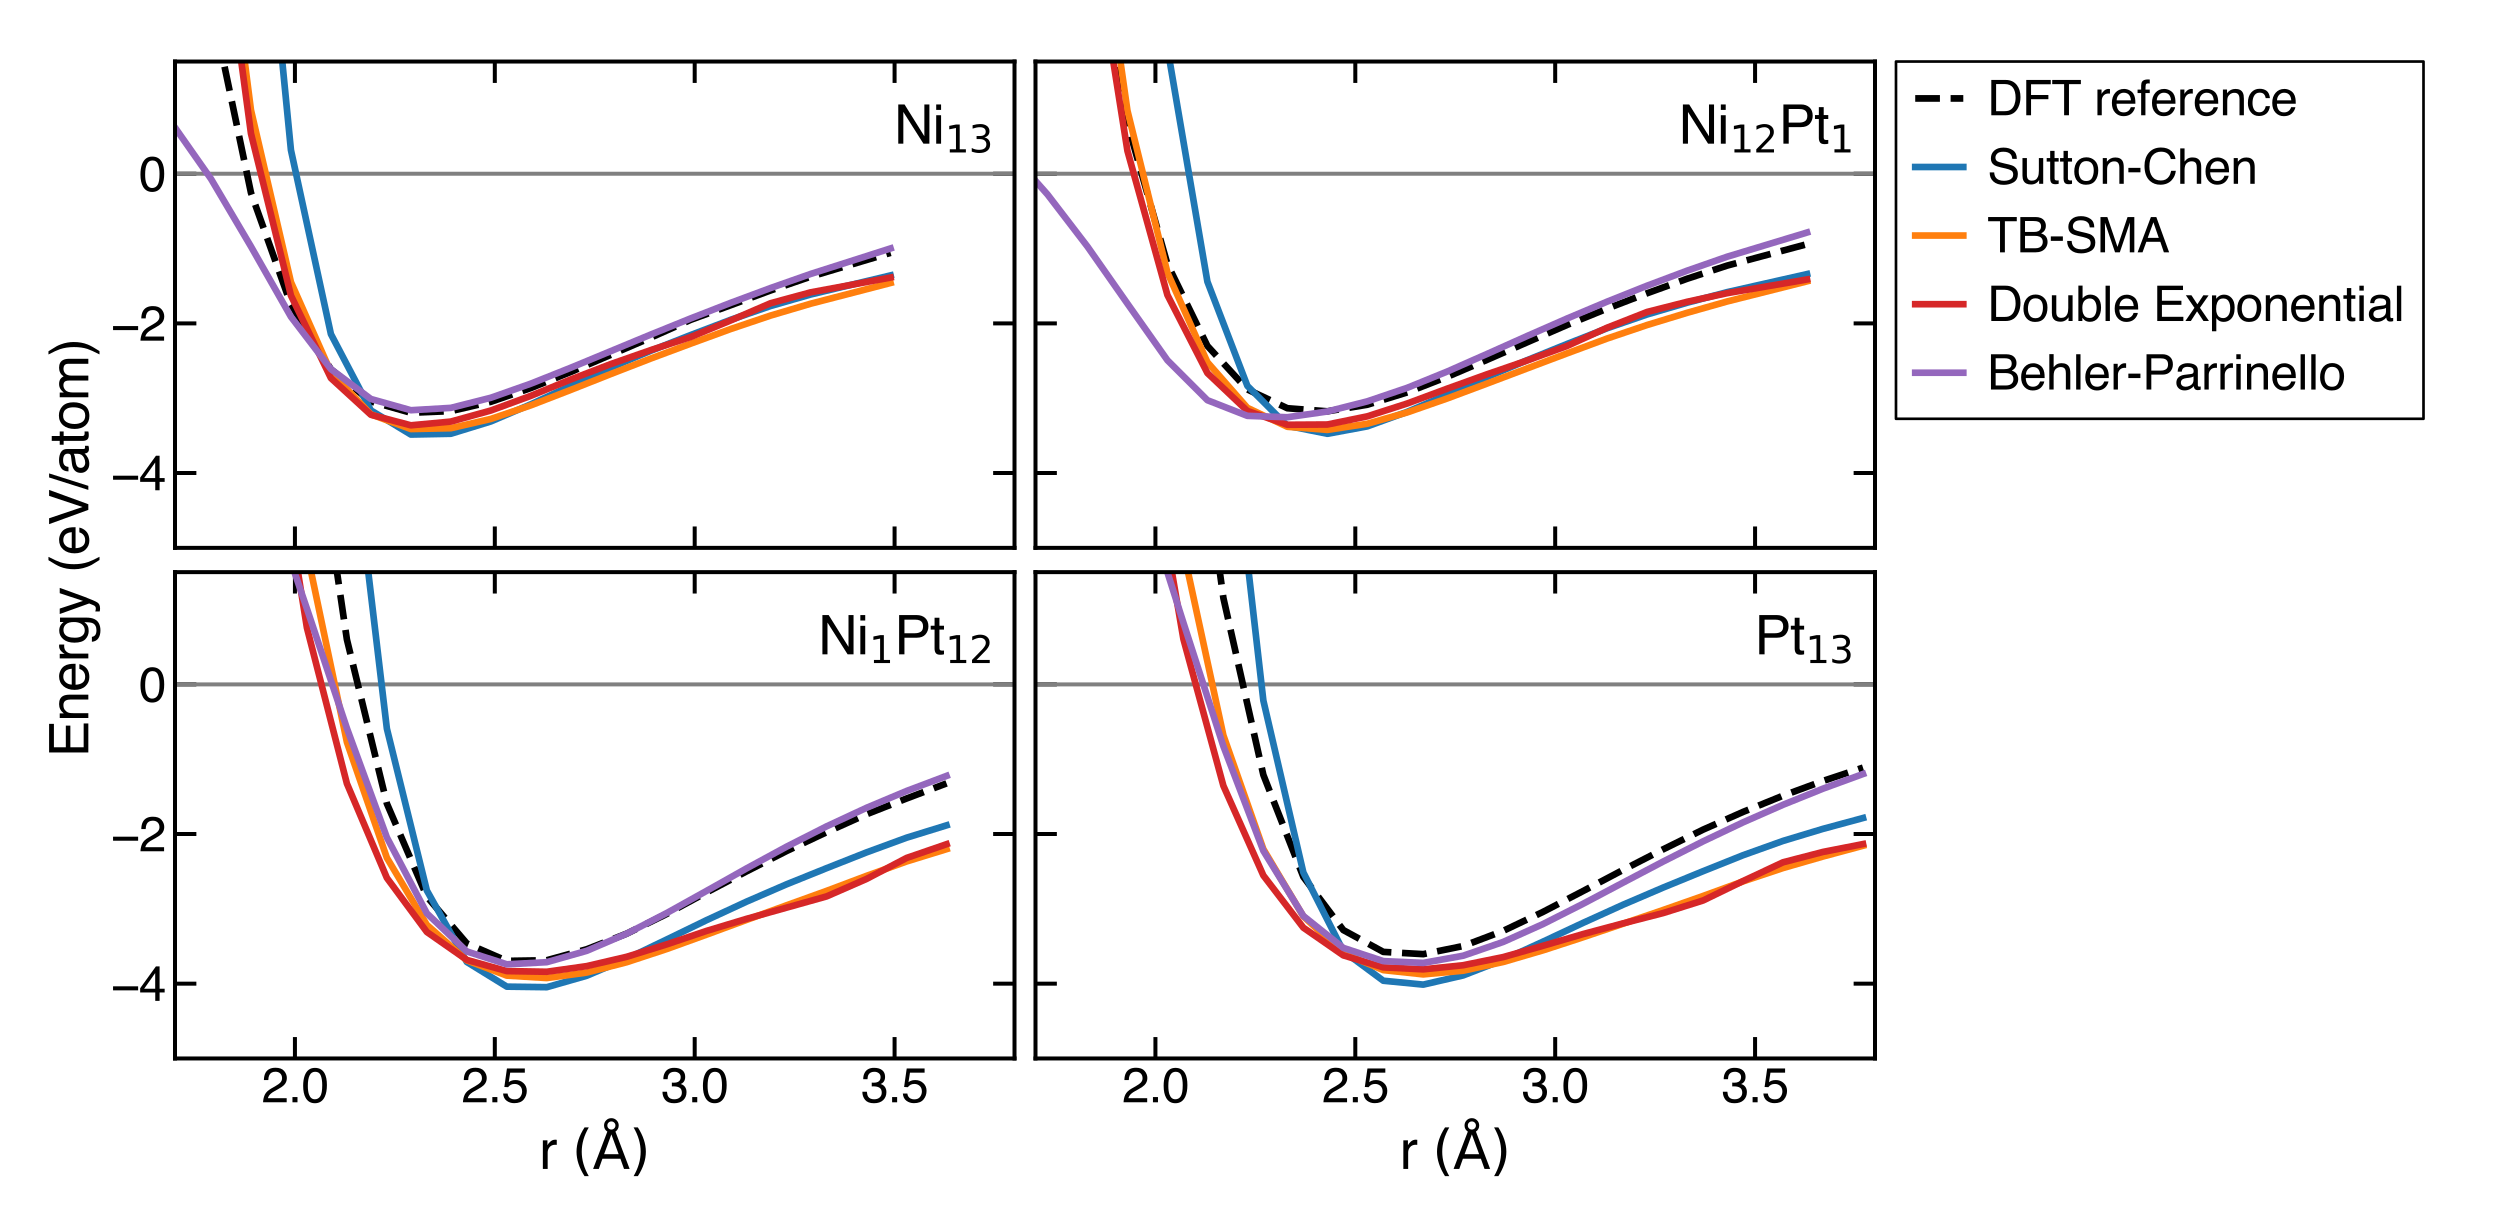 <?xml version="1.0" encoding="utf-8" standalone="no"?>
<!DOCTYPE svg PUBLIC "-//W3C//DTD SVG 1.1//EN"
  "http://www.w3.org/Graphics/SVG/1.1/DTD/svg11.dtd">
<svg xmlns:xlink="http://www.w3.org/1999/xlink" width="936pt" height="460.8pt" viewBox="0 0 936 460.8" xmlns="http://www.w3.org/2000/svg" version="1.1">
 <defs>
  <style type="text/css">*{stroke-linejoin: round; stroke-linecap: butt}</style>
 </defs>
 <g id="figure_1">
  <g id="patch_1">
   <path d="M 0 460.8 
L 936 460.8 
L 936 0 
L 0 0 
z
" style="fill: #ffffff"/>
  </g>
  <g id="axes_1">
   <g id="patch_2">
    <path d="M 65.52 205.112 
L 379.831 205.112 
L 379.831 23.04 
L 65.52 23.04 
z
" style="fill: #ffffff"/>
   </g>
   <g id="matplotlib.axis_1">
    <g id="xtick_1">
     <g id="line2d_1">
      <defs>
       <path id="m6a2eff2279" d="M 0 0 
L 0 -8 
" style="stroke: #000000; stroke-width: 1.5"/>
      </defs>
      <g>
       <use xlink:href="#m6a2eff2279" x="110.422" y="205.112" style="stroke: #000000; stroke-width: 1.5"/>
      </g>
     </g>
     <g id="line2d_2">
      <defs>
       <path id="m91eedbec9a" d="M 0 0 
L 0 8 
" style="stroke: #000000; stroke-width: 1.5"/>
      </defs>
      <g>
       <use xlink:href="#m91eedbec9a" x="110.422" y="23.04" style="stroke: #000000; stroke-width: 1.5"/>
      </g>
     </g>
    </g>
    <g id="xtick_2">
     <g id="line2d_3">
      <g>
       <use xlink:href="#m6a2eff2279" x="185.258" y="205.112" style="stroke: #000000; stroke-width: 1.5"/>
      </g>
     </g>
     <g id="line2d_4">
      <g>
       <use xlink:href="#m91eedbec9a" x="185.258" y="23.04" style="stroke: #000000; stroke-width: 1.5"/>
      </g>
     </g>
    </g>
    <g id="xtick_3">
     <g id="line2d_5">
      <g>
       <use xlink:href="#m6a2eff2279" x="260.094" y="205.112" style="stroke: #000000; stroke-width: 1.5"/>
      </g>
     </g>
     <g id="line2d_6">
      <g>
       <use xlink:href="#m91eedbec9a" x="260.094" y="23.04" style="stroke: #000000; stroke-width: 1.5"/>
      </g>
     </g>
    </g>
    <g id="xtick_4">
     <g id="line2d_7">
      <g>
       <use xlink:href="#m6a2eff2279" x="334.93" y="205.112" style="stroke: #000000; stroke-width: 1.5"/>
      </g>
     </g>
     <g id="line2d_8">
      <g>
       <use xlink:href="#m91eedbec9a" x="334.93" y="23.04" style="stroke: #000000; stroke-width: 1.5"/>
      </g>
     </g>
    </g>
   </g>
   <g id="matplotlib.axis_2">
    <g id="ytick_1">
     <g id="line2d_9">
      <defs>
       <path id="m6f62103f54" d="M 0 0 
L 8 0 
" style="stroke: #000000; stroke-width: 1.5"/>
      </defs>
      <g>
       <use xlink:href="#m6f62103f54" x="65.52" y="177.101" style="stroke: #000000; stroke-width: 1.5"/>
      </g>
     </g>
     <g id="line2d_10">
      <defs>
       <path id="m776c38b235" d="M 0 0 
L -8 0 
" style="stroke: #000000; stroke-width: 1.5"/>
      </defs>
      <g>
       <use xlink:href="#m776c38b235" x="379.831" y="177.101" style="stroke: #000000; stroke-width: 1.5"/>
      </g>
     </g>
     <g id="text_1">
      <!-- −4 -->
      <g transform="translate(41.497 183.557) scale(0.18 -0.18)">
       <defs>
        <path id="Helvetica-2212" d="M 3547 1894 
L 3547 1369 
L 288 1369 
L 288 1894 
L 3547 1894 
z
" transform="scale(0.016)"/>
        <path id="Helvetica-34" d="M 2116 1584 
L 2116 3613 
L 681 1584 
L 2116 1584 
z
M 2125 0 
L 2125 1094 
L 163 1094 
L 163 1644 
L 2213 4488 
L 2688 4488 
L 2688 1584 
L 3347 1584 
L 3347 1094 
L 2688 1094 
L 2688 0 
L 2125 0 
z
" transform="scale(0.016)"/>
       </defs>
       <use xlink:href="#Helvetica-2212"/>
       <use xlink:href="#Helvetica-34" x="58.398"/>
      </g>
     </g>
    </g>
    <g id="ytick_2">
     <g id="line2d_11">
      <g>
       <use xlink:href="#m6f62103f54" x="65.52" y="121.079" style="stroke: #000000; stroke-width: 1.5"/>
      </g>
     </g>
     <g id="line2d_12">
      <g>
       <use xlink:href="#m776c38b235" x="379.831" y="121.079" style="stroke: #000000; stroke-width: 1.5"/>
      </g>
     </g>
     <g id="text_2">
      <!-- −2 -->
      <g transform="translate(41.497 127.535) scale(0.18 -0.18)">
       <defs>
        <path id="Helvetica-32" d="M 200 0 
Q 231 578 439 1006 
Q 647 1434 1250 1784 
L 1850 2131 
Q 2253 2366 2416 2531 
Q 2672 2791 2672 3125 
Q 2672 3516 2437 3745 
Q 2203 3975 1813 3975 
Q 1234 3975 1013 3538 
Q 894 3303 881 2888 
L 309 2888 
Q 319 3472 525 3841 
Q 891 4491 1816 4491 
Q 2584 4491 2939 4075 
Q 3294 3659 3294 3150 
Q 3294 2613 2916 2231 
Q 2697 2009 2131 1694 
L 1703 1456 
Q 1397 1288 1222 1134 
Q 909 863 828 531 
L 3272 531 
L 3272 0 
L 200 0 
z
" transform="scale(0.016)"/>
       </defs>
       <use xlink:href="#Helvetica-2212"/>
       <use xlink:href="#Helvetica-32" x="58.398"/>
      </g>
     </g>
    </g>
    <g id="ytick_3">
     <g id="line2d_13">
      <g>
       <use xlink:href="#m6f62103f54" x="65.52" y="65.057" style="stroke: #000000; stroke-width: 1.5"/>
      </g>
     </g>
     <g id="line2d_14">
      <g>
       <use xlink:href="#m776c38b235" x="379.831" y="65.057" style="stroke: #000000; stroke-width: 1.5"/>
      </g>
     </g>
     <g id="text_3">
      <!-- 0 -->
      <g transform="translate(52.01 71.513) scale(0.18 -0.18)">
       <defs>
        <path id="Helvetica-30" d="M 1731 4475 
Q 2600 4475 2988 3759 
Q 3288 3206 3288 2244 
Q 3288 1331 3016 734 
Q 2622 -122 1728 -122 
Q 922 -122 528 578 
Q 200 1163 200 2147 
Q 200 2909 397 3456 
Q 766 4475 1731 4475 
z
M 1725 391 
Q 2163 391 2422 778 
Q 2681 1166 2681 2222 
Q 2681 2984 2493 3476 
Q 2306 3969 1766 3969 
Q 1269 3969 1039 3501 
Q 809 3034 809 2125 
Q 809 1441 956 1025 
Q 1181 391 1725 391 
z
" transform="scale(0.016)"/>
       </defs>
       <use xlink:href="#Helvetica-30"/>
      </g>
     </g>
    </g>
    <g id="text_4">
     <!-- Energy (eV/atom) -->
     <g transform="translate(33.072 283.472) rotate(-90) scale(0.2 -0.2)">
      <defs>
       <path id="Helvetica-45" d="M 547 4591 
L 3894 4591 
L 3894 4028 
L 1153 4028 
L 1153 2634 
L 3688 2634 
L 3688 2103 
L 1153 2103 
L 1153 547 
L 3941 547 
L 3941 0 
L 547 0 
L 547 4591 
z
M 2244 4591 
L 2244 4591 
z
" transform="scale(0.016)"/>
       <path id="Helvetica-6e" d="M 413 3347 
L 947 3347 
L 947 2872 
Q 1184 3166 1450 3294 
Q 1716 3422 2041 3422 
Q 2753 3422 3003 2925 
Q 3141 2653 3141 2147 
L 3141 0 
L 2569 0 
L 2569 2109 
Q 2569 2416 2478 2603 
Q 2328 2916 1934 2916 
Q 1734 2916 1606 2875 
Q 1375 2806 1200 2600 
Q 1059 2434 1017 2257 
Q 975 2081 975 1753 
L 975 0 
L 413 0 
L 413 3347 
z
M 1734 3428 
L 1734 3428 
z
" transform="scale(0.016)"/>
       <path id="Helvetica-65" d="M 1806 3422 
Q 2163 3422 2497 3255 
Q 2831 3088 3006 2822 
Q 3175 2569 3231 2231 
Q 3281 2000 3281 1494 
L 828 1494 
Q 844 984 1069 676 
Q 1294 369 1766 369 
Q 2206 369 2469 659 
Q 2619 828 2681 1050 
L 3234 1050 
Q 3213 866 3089 639 
Q 2966 413 2813 269 
Q 2556 19 2178 -69 
Q 1975 -119 1719 -119 
Q 1094 -119 659 336 
Q 225 791 225 1609 
Q 225 2416 662 2919 
Q 1100 3422 1806 3422 
z
M 2703 1941 
Q 2669 2306 2544 2525 
Q 2313 2931 1772 2931 
Q 1384 2931 1121 2651 
Q 859 2372 844 1941 
L 2703 1941 
z
M 1753 3428 
L 1753 3428 
z
" transform="scale(0.016)"/>
       <path id="Helvetica-72" d="M 428 3347 
L 963 3347 
L 963 2769 
Q 1028 2938 1284 3180 
Q 1541 3422 1875 3422 
Q 1891 3422 1928 3419 
Q 1966 3416 2056 3406 
L 2056 2813 
Q 2006 2822 1964 2825 
Q 1922 2828 1872 2828 
Q 1447 2828 1219 2554 
Q 991 2281 991 1925 
L 991 0 
L 428 0 
L 428 3347 
z
" transform="scale(0.016)"/>
       <path id="Helvetica-67" d="M 1594 3406 
Q 1988 3406 2281 3213 
Q 2441 3103 2606 2894 
L 2606 3316 
L 3125 3316 
L 3125 272 
Q 3125 -366 2938 -734 
Q 2588 -1416 1616 -1416 
Q 1075 -1416 706 -1173 
Q 338 -931 294 -416 
L 866 -416 
Q 906 -641 1028 -763 
Q 1219 -950 1628 -950 
Q 2275 -950 2475 -494 
Q 2594 -225 2584 466 
Q 2416 209 2178 84 
Q 1941 -41 1550 -41 
Q 1006 -41 598 345 
Q 191 731 191 1622 
Q 191 2463 602 2934 
Q 1013 3406 1594 3406 
z
M 2606 1688 
Q 2606 2309 2350 2609 
Q 2094 2909 1697 2909 
Q 1103 2909 884 2353 
Q 769 2056 769 1575 
Q 769 1009 998 714 
Q 1228 419 1616 419 
Q 2222 419 2469 966 
Q 2606 1275 2606 1688 
z
M 1659 3428 
L 1659 3428 
z
" transform="scale(0.016)"/>
       <path id="Helvetica-79" d="M 2503 3347 
L 3125 3347 
Q 3006 3025 2597 1878 
Q 2291 1016 2084 472 
Q 1597 -809 1397 -1090 
Q 1197 -1372 709 -1372 
Q 591 -1372 527 -1362 
Q 463 -1353 369 -1328 
L 369 -816 
Q 516 -856 581 -865 
Q 647 -875 697 -875 
Q 853 -875 926 -823 
Q 1000 -772 1050 -697 
Q 1066 -672 1162 -440 
Q 1259 -209 1303 -97 
L 66 3347 
L 703 3347 
L 1600 622 
L 2503 3347 
z
M 1597 3428 
L 1597 3428 
z
" transform="scale(0.016)"/>
       <path id="Helvetica-20" transform="scale(0.016)"/>
       <path id="Helvetica-28" d="M 1894 4666 
Q 1403 3713 1256 3263 
Q 1034 2578 1034 1681 
Q 1034 775 1288 25 
Q 1444 -438 1903 -1306 
L 1525 -1306 
Q 1069 -594 959 -397 
Q 850 -200 722 138 
Q 547 600 478 1125 
Q 444 1397 444 1644 
Q 444 2569 734 3291 
Q 919 3750 1503 4666 
L 1894 4666 
z
" transform="scale(0.016)"/>
       <path id="Helvetica-56" d="M 850 4591 
L 2169 681 
L 3472 4591 
L 4169 4591 
L 2494 0 
L 1834 0 
L 163 4591 
L 850 4591 
z
" transform="scale(0.016)"/>
       <path id="Helvetica-2f" d="M 1456 4591 
L 1931 4591 
L 475 0 
L 0 0 
L 1456 4591 
z
" transform="scale(0.016)"/>
       <path id="Helvetica-61" d="M 844 891 
Q 844 647 1022 506 
Q 1200 366 1444 366 
Q 1741 366 2019 503 
Q 2488 731 2488 1250 
L 2488 1703 
Q 2384 1638 2221 1594 
Q 2059 1550 1903 1531 
L 1563 1488 
Q 1256 1447 1103 1359 
Q 844 1213 844 891 
z
M 2206 2028 
Q 2400 2053 2466 2191 
Q 2503 2266 2503 2406 
Q 2503 2694 2298 2823 
Q 2094 2953 1713 2953 
Q 1272 2953 1088 2716 
Q 984 2584 953 2325 
L 428 2325 
Q 444 2944 830 3186 
Q 1216 3428 1725 3428 
Q 2316 3428 2684 3203 
Q 3050 2978 3050 2503 
L 3050 575 
Q 3050 488 3086 434 
Q 3122 381 3238 381 
Q 3275 381 3322 386 
Q 3369 391 3422 400 
L 3422 -16 
Q 3291 -53 3222 -62 
Q 3153 -72 3034 -72 
Q 2744 -72 2613 134 
Q 2544 244 2516 444 
Q 2344 219 2022 53 
Q 1700 -113 1313 -113 
Q 847 -113 551 170 
Q 256 453 256 878 
Q 256 1344 547 1600 
Q 838 1856 1309 1916 
L 2206 2028 
z
M 1741 3428 
L 1741 3428 
z
" transform="scale(0.016)"/>
       <path id="Helvetica-74" d="M 525 4281 
L 1094 4281 
L 1094 3347 
L 1628 3347 
L 1628 2888 
L 1094 2888 
L 1094 703 
Q 1094 528 1213 469 
Q 1278 434 1431 434 
Q 1472 434 1519 436 
Q 1566 438 1628 444 
L 1628 0 
Q 1531 -28 1426 -40 
Q 1322 -53 1200 -53 
Q 806 -53 665 148 
Q 525 350 525 672 
L 525 2888 
L 72 2888 
L 72 3347 
L 525 3347 
L 525 4281 
z
" transform="scale(0.016)"/>
       <path id="Helvetica-6f" d="M 1741 363 
Q 2300 363 2508 786 
Q 2716 1209 2716 1728 
Q 2716 2197 2566 2491 
Q 2328 2953 1747 2953 
Q 1231 2953 997 2559 
Q 763 2166 763 1609 
Q 763 1075 997 719 
Q 1231 363 1741 363 
z
M 1763 3444 
Q 2409 3444 2856 3012 
Q 3303 2581 3303 1744 
Q 3303 934 2909 406 
Q 2516 -122 1688 -122 
Q 997 -122 590 345 
Q 184 813 184 1600 
Q 184 2444 612 2944 
Q 1041 3444 1763 3444 
z
M 1744 3428 
L 1744 3428 
z
" transform="scale(0.016)"/>
       <path id="Helvetica-6d" d="M 413 3347 
L 969 3347 
L 969 2872 
Q 1169 3119 1331 3231 
Q 1609 3422 1963 3422 
Q 2363 3422 2606 3225 
Q 2744 3113 2856 2894 
Q 3044 3163 3297 3292 
Q 3550 3422 3866 3422 
Q 4541 3422 4784 2934 
Q 4916 2672 4916 2228 
L 4916 0 
L 4331 0 
L 4331 2325 
Q 4331 2659 4164 2784 
Q 3997 2909 3756 2909 
Q 3425 2909 3186 2687 
Q 2947 2466 2947 1947 
L 2947 0 
L 2375 0 
L 2375 2184 
Q 2375 2525 2294 2681 
Q 2166 2916 1816 2916 
Q 1497 2916 1236 2669 
Q 975 2422 975 1775 
L 975 0 
L 413 0 
L 413 3347 
z
" transform="scale(0.016)"/>
       <path id="Helvetica-29" d="M 222 -1306 
Q 719 -338 863 106 
Q 1081 778 1081 1681 
Q 1081 2584 828 3334 
Q 672 3797 213 4666 
L 591 4666 
Q 1072 3897 1173 3717 
Q 1275 3538 1394 3222 
Q 1544 2831 1608 2450 
Q 1672 2069 1672 1716 
Q 1672 791 1378 66 
Q 1194 -400 613 -1306 
L 222 -1306 
z
" transform="scale(0.016)"/>
      </defs>
      <use xlink:href="#Helvetica-45"/>
      <use xlink:href="#Helvetica-6e" x="66.699"/>
      <use xlink:href="#Helvetica-65" x="122.314"/>
      <use xlink:href="#Helvetica-72" x="177.93"/>
      <use xlink:href="#Helvetica-67" x="211.23"/>
      <use xlink:href="#Helvetica-79" x="266.846"/>
      <use xlink:href="#Helvetica-20" x="316.846"/>
      <use xlink:href="#Helvetica-28" x="344.629"/>
      <use xlink:href="#Helvetica-65" x="377.93"/>
      <use xlink:href="#Helvetica-56" x="433.545"/>
      <use xlink:href="#Helvetica-2f" x="500.244"/>
      <use xlink:href="#Helvetica-61" x="528.027"/>
      <use xlink:href="#Helvetica-74" x="583.643"/>
      <use xlink:href="#Helvetica-6f" x="611.426"/>
      <use xlink:href="#Helvetica-6d" x="667.041"/>
      <use xlink:href="#Helvetica-29" x="750.342"/>
     </g>
    </g>
   </g>
   <g id="line2d_15">
    <path d="M 65.52 65.057 
L 379.831 65.057 
" clip-path="url(#p57d59283b8)" style="fill: none; stroke: #808080; stroke-width: 1.5; stroke-linecap: square"/>
   </g>
   <g id="line2d_16">
    <path d="M 78.775 -1 
L 78.991 0.686 
L 93.958 72.154 
L 108.925 114.065 
L 123.892 138.27 
L 138.859 150.292 
L 153.826 154.542 
L 168.794 153.914 
L 183.761 150.439 
L 198.728 145.287 
L 213.695 139.255 
L 228.662 132.849 
L 243.63 126.407 
L 258.597 119.736 
L 273.564 114.276 
L 288.531 108.737 
L 303.498 103.581 
L 333.433 94.654 
" clip-path="url(#p57d59283b8)" style="fill: none; stroke-dasharray: 9.25,4; stroke-dashoffset: 0; stroke: #000000; stroke-width: 2.5"/>
   </g>
   <g id="line2d_17">
    <path d="M 103.33 -1 
L 108.925 56.178 
L 123.892 125.08 
L 138.859 153.647 
L 153.826 162.698 
L 168.794 162.396 
L 183.761 157.791 
L 198.728 151.387 
L 213.695 144.44 
L 228.662 137.668 
L 243.63 131.319 
L 258.597 125.436 
L 273.564 119.731 
L 288.531 114.555 
L 303.498 110.261 
L 333.433 103.108 
" clip-path="url(#p57d59283b8)" style="fill: none; stroke: #1f77b4; stroke-width: 2.5; stroke-linecap: square"/>
   </g>
   <g id="line2d_18">
    <path d="M 88.546 -1 
L 93.958 41.184 
L 108.925 105.61 
L 123.892 139.329 
L 138.859 155.137 
L 153.826 160.633 
L 168.794 160.319 
L 183.761 156.851 
L 198.728 151.766 
L 213.695 145.971 
L 228.662 140.042 
L 243.63 134.236 
L 258.597 128.656 
L 273.564 123.187 
L 288.531 118.139 
L 303.498 113.706 
L 333.433 105.941 
" clip-path="url(#p57d59283b8)" style="fill: none; stroke: #ff7f0e; stroke-width: 2.5; stroke-linecap: square"/>
   </g>
   <g id="line2d_19">
    <path d="M 87.105 -1 
L 93.958 49.97 
L 108.925 110.634 
L 123.892 141.573 
L 138.859 155.29 
L 153.826 159.237 
L 168.794 157.837 
L 183.761 153.699 
L 198.728 148.205 
L 213.695 142.072 
L 228.662 136.309 
L 243.63 131.081 
L 258.597 126.171 
L 273.564 119.968 
L 288.531 113.515 
L 303.498 109.452 
L 333.433 103.902 
" clip-path="url(#p57d59283b8)" style="fill: none; stroke: #d62728; stroke-width: 2.5; stroke-linecap: square"/>
   </g>
   <g id="line2d_20">
    <path d="M 34.089 24.005 
L 49.056 30.225 
L 64.023 45.628 
L 78.991 66.961 
L 93.958 92.289 
L 108.925 118.598 
L 123.892 138.2 
L 138.859 149.383 
L 153.826 153.587 
L 168.794 152.705 
L 183.761 148.918 
L 198.728 143.641 
L 213.695 137.676 
L 228.662 131.47 
L 243.63 125.266 
L 258.597 119.209 
L 273.564 113.382 
L 288.531 107.828 
L 303.498 102.567 
L 333.433 93.007 
" clip-path="url(#p57d59283b8)" style="fill: none; stroke: #9467bd; stroke-width: 2.5; stroke-linecap: square"/>
   </g>
   <g id="patch_3">
    <path d="M 65.52 205.112 
L 65.52 23.04 
" style="fill: none; stroke: #000000; stroke-width: 1.5; stroke-linejoin: miter; stroke-linecap: square"/>
   </g>
   <g id="patch_4">
    <path d="M 379.831 205.112 
L 379.831 23.04 
" style="fill: none; stroke: #000000; stroke-width: 1.5; stroke-linejoin: miter; stroke-linecap: square"/>
   </g>
   <g id="patch_5">
    <path d="M 65.52 205.112 
L 379.831 205.112 
" style="fill: none; stroke: #000000; stroke-width: 1.5; stroke-linejoin: miter; stroke-linecap: square"/>
   </g>
   <g id="patch_6">
    <path d="M 65.52 23.04 
L 379.831 23.04 
" style="fill: none; stroke: #000000; stroke-width: 1.5; stroke-linejoin: miter; stroke-linecap: square"/>
   </g>
   <g id="text_5">
    <!-- Ni$_{13}$ -->
    <g transform="translate(334.748 53.852) scale(0.2 -0.2)">
     <defs>
      <path id="Helvetica-4e" d="M 488 4591 
L 1222 4591 
L 3541 872 
L 3541 4591 
L 4131 4591 
L 4131 0 
L 3434 0 
L 1081 3716 
L 1081 0 
L 488 0 
L 488 4591 
z
M 2269 4591 
L 2269 4591 
z
" transform="scale(0.016)"/>
      <path id="Helvetica-69" d="M 413 3331 
L 984 3331 
L 984 0 
L 413 0 
L 413 3331 
z
M 413 4591 
L 984 4591 
L 984 3953 
L 413 3953 
L 413 4591 
z
" transform="scale(0.016)"/>
      <path id="DejaVuSans-31" d="M 794 531 
L 1825 531 
L 1825 4091 
L 703 3866 
L 703 4441 
L 1819 4666 
L 2450 4666 
L 2450 531 
L 3481 531 
L 3481 0 
L 794 0 
L 794 531 
z
" transform="scale(0.016)"/>
      <path id="DejaVuSans-33" d="M 2597 2516 
Q 3050 2419 3304 2112 
Q 3559 1806 3559 1356 
Q 3559 666 3084 287 
Q 2609 -91 1734 -91 
Q 1441 -91 1130 -33 
Q 819 25 488 141 
L 488 750 
Q 750 597 1062 519 
Q 1375 441 1716 441 
Q 2309 441 2620 675 
Q 2931 909 2931 1356 
Q 2931 1769 2642 2001 
Q 2353 2234 1838 2234 
L 1294 2234 
L 1294 2753 
L 1863 2753 
Q 2328 2753 2575 2939 
Q 2822 3125 2822 3475 
Q 2822 3834 2567 4026 
Q 2313 4219 1838 4219 
Q 1578 4219 1281 4162 
Q 984 4106 628 3988 
L 628 4550 
Q 988 4650 1302 4700 
Q 1616 4750 1894 4750 
Q 2613 4750 3031 4423 
Q 3450 4097 3450 3541 
Q 3450 3153 3228 2886 
Q 3006 2619 2597 2516 
z
" transform="scale(0.016)"/>
     </defs>
     <use xlink:href="#Helvetica-4e" transform="translate(0 0.266)"/>
     <use xlink:href="#Helvetica-69" transform="translate(72.217 0.266)"/>
     <use xlink:href="#DejaVuSans-31" transform="translate(95.391 -16.141) scale(0.7)"/>
     <use xlink:href="#DejaVuSans-33" transform="translate(139.927 -16.141) scale(0.7)"/>
    </g>
   </g>
  </g>
  <g id="axes_2">
   <g id="patch_7">
    <path d="M 387.689 205.112 
L 702 205.112 
L 702 23.04 
L 387.689 23.04 
z
" style="fill: #ffffff"/>
   </g>
   <g id="matplotlib.axis_3">
    <g id="xtick_5">
     <g id="line2d_21">
      <g>
       <use xlink:href="#m6a2eff2279" x="432.59" y="205.112" style="stroke: #000000; stroke-width: 1.5"/>
      </g>
     </g>
     <g id="line2d_22">
      <g>
       <use xlink:href="#m91eedbec9a" x="432.59" y="23.04" style="stroke: #000000; stroke-width: 1.5"/>
      </g>
     </g>
    </g>
    <g id="xtick_6">
     <g id="line2d_23">
      <g>
       <use xlink:href="#m6a2eff2279" x="507.426" y="205.112" style="stroke: #000000; stroke-width: 1.5"/>
      </g>
     </g>
     <g id="line2d_24">
      <g>
       <use xlink:href="#m91eedbec9a" x="507.426" y="23.04" style="stroke: #000000; stroke-width: 1.5"/>
      </g>
     </g>
    </g>
    <g id="xtick_7">
     <g id="line2d_25">
      <g>
       <use xlink:href="#m6a2eff2279" x="582.262" y="205.112" style="stroke: #000000; stroke-width: 1.5"/>
      </g>
     </g>
     <g id="line2d_26">
      <g>
       <use xlink:href="#m91eedbec9a" x="582.262" y="23.04" style="stroke: #000000; stroke-width: 1.5"/>
      </g>
     </g>
    </g>
    <g id="xtick_8">
     <g id="line2d_27">
      <g>
       <use xlink:href="#m6a2eff2279" x="657.098" y="205.112" style="stroke: #000000; stroke-width: 1.5"/>
      </g>
     </g>
     <g id="line2d_28">
      <g>
       <use xlink:href="#m91eedbec9a" x="657.098" y="23.04" style="stroke: #000000; stroke-width: 1.5"/>
      </g>
     </g>
    </g>
   </g>
   <g id="matplotlib.axis_4">
    <g id="ytick_4">
     <g id="line2d_29">
      <g>
       <use xlink:href="#m6f62103f54" x="387.689" y="177.101" style="stroke: #000000; stroke-width: 1.5"/>
      </g>
     </g>
     <g id="line2d_30">
      <g>
       <use xlink:href="#m776c38b235" x="702" y="177.101" style="stroke: #000000; stroke-width: 1.5"/>
      </g>
     </g>
    </g>
    <g id="ytick_5">
     <g id="line2d_31">
      <g>
       <use xlink:href="#m6f62103f54" x="387.689" y="121.079" style="stroke: #000000; stroke-width: 1.5"/>
      </g>
     </g>
     <g id="line2d_32">
      <g>
       <use xlink:href="#m776c38b235" x="702" y="121.079" style="stroke: #000000; stroke-width: 1.5"/>
      </g>
     </g>
    </g>
    <g id="ytick_6">
     <g id="line2d_33">
      <g>
       <use xlink:href="#m6f62103f54" x="387.689" y="65.057" style="stroke: #000000; stroke-width: 1.5"/>
      </g>
     </g>
     <g id="line2d_34">
      <g>
       <use xlink:href="#m776c38b235" x="702" y="65.057" style="stroke: #000000; stroke-width: 1.5"/>
      </g>
     </g>
    </g>
   </g>
   <g id="line2d_35">
    <path d="M 387.689 65.057 
L 702 65.057 
" clip-path="url(#pe868255c90)" style="fill: none; stroke: #808080; stroke-width: 1.5; stroke-linecap: square"/>
   </g>
   <g id="line2d_36">
    <path d="M 413.831 -1 
L 422.114 46.255 
L 437.081 98.875 
L 452.048 129.506 
L 467.015 145.801 
L 481.982 152.838 
L 496.949 153.997 
L 511.917 151.531 
L 526.884 146.906 
L 541.851 141.08 
L 556.818 134.688 
L 571.785 128.15 
L 586.752 121.637 
L 601.72 115.534 
L 616.687 109.789 
L 631.654 104.364 
L 646.621 99.447 
L 676.556 91.407 
" clip-path="url(#pe868255c90)" style="fill: none; stroke-dasharray: 9.25,4; stroke-dashoffset: 0; stroke: #000000; stroke-width: 2.5"/>
   </g>
   <g id="line2d_37">
    <path d="M 435.565 -1 
L 437.081 17.897 
L 452.048 105.449 
L 467.015 144.466 
L 481.982 159.405 
L 496.949 162.412 
L 511.917 159.636 
L 526.884 154.188 
L 541.851 147.74 
L 556.818 141.171 
L 571.785 134.84 
L 586.752 128.766 
L 601.72 122.887 
L 616.687 117.728 
L 631.654 113.332 
L 646.621 109.382 
L 676.556 102.618 
" clip-path="url(#pe868255c90)" style="fill: none; stroke: #1f77b4; stroke-width: 2.5; stroke-linecap: square"/>
   </g>
   <g id="line2d_38">
    <path d="M 416.062 -1 
L 422.114 41.414 
L 437.081 102.049 
L 452.048 135.614 
L 467.015 152.686 
L 481.982 159.788 
L 496.949 160.948 
L 511.917 158.651 
L 526.884 154.4 
L 541.851 149.177 
L 556.818 143.581 
L 571.785 137.921 
L 586.752 132.286 
L 601.72 126.741 
L 616.687 121.68 
L 631.654 117.115 
L 646.621 112.876 
L 676.556 105.329 
" clip-path="url(#pe868255c90)" style="fill: none; stroke: #ff7f0e; stroke-width: 2.5; stroke-linecap: square"/>
   </g>
   <g id="line2d_39">
    <path d="M 413 -1 
L 422.114 56.488 
L 437.081 110.455 
L 452.048 139.674 
L 467.015 153.856 
L 481.982 159.029 
L 496.949 158.933 
L 511.917 155.879 
L 526.884 151.058 
L 541.851 145.501 
L 556.818 140.111 
L 571.785 134.961 
L 586.752 129.501 
L 601.72 122.683 
L 616.687 116.793 
L 631.654 112.99 
L 646.621 109.763 
L 676.556 104.632 
" clip-path="url(#pe868255c90)" style="fill: none; stroke: #d62728; stroke-width: 2.5; stroke-linecap: square"/>
   </g>
   <g id="line2d_40">
    <path d="M 377.212 55.893 
L 392.179 72.801 
L 407.146 92.314 
L 422.114 113.686 
L 437.081 134.874 
L 452.048 149.838 
L 467.015 155.694 
L 481.982 156.217 
L 496.949 154.062 
L 511.917 150.265 
L 526.884 145.188 
L 541.851 139.095 
L 556.818 132.49 
L 571.785 125.789 
L 586.752 119.229 
L 601.72 112.932 
L 616.687 106.959 
L 631.654 101.341 
L 646.621 96.12 
L 676.556 87.051 
" clip-path="url(#pe868255c90)" style="fill: none; stroke: #9467bd; stroke-width: 2.5; stroke-linecap: square"/>
   </g>
   <g id="patch_8">
    <path d="M 387.689 205.112 
L 387.689 23.04 
" style="fill: none; stroke: #000000; stroke-width: 1.5; stroke-linejoin: miter; stroke-linecap: square"/>
   </g>
   <g id="patch_9">
    <path d="M 702 205.112 
L 702 23.04 
" style="fill: none; stroke: #000000; stroke-width: 1.5; stroke-linejoin: miter; stroke-linecap: square"/>
   </g>
   <g id="patch_10">
    <path d="M 387.689 205.112 
L 702 205.112 
" style="fill: none; stroke: #000000; stroke-width: 1.5; stroke-linejoin: miter; stroke-linecap: square"/>
   </g>
   <g id="patch_11">
    <path d="M 387.689 23.04 
L 702 23.04 
" style="fill: none; stroke: #000000; stroke-width: 1.5; stroke-linejoin: miter; stroke-linecap: square"/>
   </g>
   <g id="text_6">
    <!-- Ni$_{12}$Pt$_{1}$ -->
    <g transform="translate(628.516 53.852) scale(0.2 -0.2)">
     <defs>
      <path id="DejaVuSans-32" d="M 1228 531 
L 3431 531 
L 3431 0 
L 469 0 
L 469 531 
Q 828 903 1448 1529 
Q 2069 2156 2228 2338 
Q 2531 2678 2651 2914 
Q 2772 3150 2772 3378 
Q 2772 3750 2511 3984 
Q 2250 4219 1831 4219 
Q 1534 4219 1204 4116 
Q 875 4013 500 3803 
L 500 4441 
Q 881 4594 1212 4672 
Q 1544 4750 1819 4750 
Q 2544 4750 2975 4387 
Q 3406 4025 3406 3419 
Q 3406 3131 3298 2873 
Q 3191 2616 2906 2266 
Q 2828 2175 2409 1742 
Q 1991 1309 1228 531 
z
" transform="scale(0.016)"/>
      <path id="Helvetica-50" d="M 547 4591 
L 2613 4591 
Q 3225 4591 3600 4245 
Q 3975 3900 3975 3275 
Q 3975 2738 3640 2339 
Q 3306 1941 2613 1941 
L 1169 1941 
L 1169 0 
L 547 0 
L 547 4591 
z
M 3347 3272 
Q 3347 3778 2972 3959 
Q 2766 4056 2406 4056 
L 1169 4056 
L 1169 2466 
L 2406 2466 
Q 2825 2466 3086 2644 
Q 3347 2822 3347 3272 
z
" transform="scale(0.016)"/>
     </defs>
     <use xlink:href="#Helvetica-4e" transform="translate(0 0.266)"/>
     <use xlink:href="#Helvetica-69" transform="translate(72.217 0.266)"/>
     <use xlink:href="#DejaVuSans-31" transform="translate(95.391 -16.141) scale(0.7)"/>
     <use xlink:href="#DejaVuSans-32" transform="translate(139.927 -16.141) scale(0.7)"/>
     <use xlink:href="#Helvetica-50" transform="translate(187.197 0.266)"/>
     <use xlink:href="#Helvetica-74" transform="translate(253.896 0.266)"/>
     <use xlink:href="#DejaVuSans-31" transform="translate(282.637 -16.141) scale(0.7)"/>
    </g>
   </g>
   <g id="legend_1">
    <g id="patch_12">
     <path d="M 709.858 156.803 
L 907.36 156.803 
L 907.36 23.04 
L 709.858 23.04 
z
" style="fill: #ffffff; stroke: #000000; stroke-linejoin: miter"/>
    </g>
    <g id="line2d_41">
     <path d="M 717.058 36.852 
L 726.058 36.852 
L 735.058 36.852 
" style="fill: none; stroke-dasharray: 9.25,4; stroke-dashoffset: 0; stroke: #000000; stroke-width: 2.5"/>
    </g>
    <g id="text_7">
     <!-- DFT reference -->
     <g transform="translate(744.058 43.152) scale(0.18 -0.18)">
      <defs>
       <path id="Helvetica-44" d="M 2250 531 
Q 2566 531 2769 597 
Q 3131 719 3363 1066 
Q 3547 1344 3628 1778 
Q 3675 2038 3675 2259 
Q 3675 3113 3336 3584 
Q 2997 4056 2244 4056 
L 1141 4056 
L 1141 531 
L 2250 531 
z
M 516 4591 
L 2375 4591 
Q 3322 4591 3844 3919 
Q 4309 3313 4309 2366 
Q 4309 1634 4034 1044 
Q 3550 0 2369 0 
L 516 0 
L 516 4591 
z
" transform="scale(0.016)"/>
       <path id="Helvetica-46" d="M 547 4591 
L 3731 4591 
L 3731 4028 
L 1169 4028 
L 1169 2634 
L 3422 2634 
L 3422 2088 
L 1169 2088 
L 1169 0 
L 547 0 
L 547 4591 
z
" transform="scale(0.016)"/>
       <path id="Helvetica-54" d="M 3828 4591 
L 3828 4044 
L 2281 4044 
L 2281 0 
L 1650 0 
L 1650 4044 
L 103 4044 
L 103 4591 
L 3828 4591 
z
" transform="scale(0.016)"/>
       <path id="Helvetica-66" d="M 553 3856 
Q 566 4206 675 4369 
Q 872 4656 1434 4656 
Q 1488 4656 1544 4653 
Q 1600 4650 1672 4644 
L 1672 4131 
Q 1584 4138 1545 4139 
Q 1506 4141 1472 4141 
Q 1216 4141 1166 4008 
Q 1116 3875 1116 3331 
L 1672 3331 
L 1672 2888 
L 1109 2888 
L 1109 0 
L 553 0 
L 553 2888 
L 88 2888 
L 88 3331 
L 553 3331 
L 553 3856 
z
" transform="scale(0.016)"/>
       <path id="Helvetica-63" d="M 1703 3444 
Q 2269 3444 2623 3169 
Q 2978 2894 3050 2222 
L 2503 2222 
Q 2453 2531 2275 2736 
Q 2097 2941 1703 2941 
Q 1166 2941 934 2416 
Q 784 2075 784 1575 
Q 784 1072 996 728 
Q 1209 384 1666 384 
Q 2016 384 2220 598 
Q 2425 813 2503 1184 
L 3050 1184 
Q 2956 519 2581 211 
Q 2206 -97 1622 -97 
Q 966 -97 575 383 
Q 184 863 184 1581 
Q 184 2463 612 2953 
Q 1041 3444 1703 3444 
z
M 1616 3428 
L 1616 3428 
z
" transform="scale(0.016)"/>
      </defs>
      <use xlink:href="#Helvetica-44"/>
      <use xlink:href="#Helvetica-46" x="72.217"/>
      <use xlink:href="#Helvetica-54" x="133.301"/>
      <use xlink:href="#Helvetica-20" x="194.385"/>
      <use xlink:href="#Helvetica-72" x="222.168"/>
      <use xlink:href="#Helvetica-65" x="255.469"/>
      <use xlink:href="#Helvetica-66" x="311.084"/>
      <use xlink:href="#Helvetica-65" x="338.867"/>
      <use xlink:href="#Helvetica-72" x="394.482"/>
      <use xlink:href="#Helvetica-65" x="427.783"/>
      <use xlink:href="#Helvetica-6e" x="483.398"/>
      <use xlink:href="#Helvetica-63" x="539.014"/>
      <use xlink:href="#Helvetica-65" x="589.014"/>
     </g>
    </g>
    <g id="line2d_42">
     <path d="M 717.058 62.516 
L 726.058 62.516 
L 735.058 62.516 
" style="fill: none; stroke: #1f77b4; stroke-width: 2.5; stroke-linecap: square"/>
    </g>
    <g id="text_8">
     <!-- Sutton-Chen -->
     <g transform="translate(744.058 68.816) scale(0.18 -0.18)">
      <defs>
       <path id="Helvetica-53" d="M 894 1481 
Q 916 1091 1078 847 
Q 1388 391 2169 391 
Q 2519 391 2806 491 
Q 3363 684 3363 1184 
Q 3363 1559 3128 1719 
Q 2891 1875 2384 1991 
L 1763 2131 
Q 1153 2269 900 2434 
Q 463 2722 463 3294 
Q 463 3913 891 4309 
Q 1319 4706 2103 4706 
Q 2825 4706 3329 4357 
Q 3834 4009 3834 3244 
L 3250 3244 
Q 3203 3613 3050 3809 
Q 2766 4169 2084 4169 
Q 1534 4169 1293 3937 
Q 1053 3706 1053 3400 
Q 1053 3063 1334 2906 
Q 1519 2806 2169 2656 
L 2813 2509 
Q 3278 2403 3531 2219 
Q 3969 1897 3969 1284 
Q 3969 522 3414 194 
Q 2859 -134 2125 -134 
Q 1269 -134 784 303 
Q 300 738 309 1481 
L 894 1481 
z
M 2150 4716 
L 2150 4716 
z
" transform="scale(0.016)"/>
       <path id="Helvetica-75" d="M 975 3347 
L 975 1125 
Q 975 869 1056 706 
Q 1206 406 1616 406 
Q 2203 406 2416 931 
Q 2531 1213 2531 1703 
L 2531 3347 
L 3094 3347 
L 3094 0 
L 2563 0 
L 2569 494 
Q 2459 303 2297 172 
Q 1975 -91 1516 -91 
Q 800 -91 541 388 
Q 400 644 400 1072 
L 400 3347 
L 975 3347 
z
M 1747 3428 
L 1747 3428 
z
" transform="scale(0.016)"/>
       <path id="Helvetica-2d" d="M 266 2072 
L 1834 2072 
L 1834 1494 
L 266 1494 
L 266 2072 
z
" transform="scale(0.016)"/>
       <path id="Helvetica-43" d="M 2422 4716 
Q 3294 4716 3775 4256 
Q 4256 3797 4309 3213 
L 3703 3213 
Q 3600 3656 3292 3915 
Q 2984 4175 2428 4175 
Q 1750 4175 1333 3698 
Q 916 3222 916 2238 
Q 916 1431 1292 929 
Q 1669 428 2416 428 
Q 3103 428 3463 956 
Q 3653 1234 3747 1688 
L 4353 1688 
Q 4272 963 3816 472 
Q 3269 -119 2341 -119 
Q 1541 -119 997 366 
Q 281 1006 281 2344 
Q 281 3359 819 4009 
Q 1400 4716 2422 4716 
z
M 2297 4716 
L 2297 4716 
z
" transform="scale(0.016)"/>
       <path id="Helvetica-68" d="M 413 4606 
L 975 4606 
L 975 2894 
Q 1175 3147 1334 3250 
Q 1606 3428 2013 3428 
Q 2741 3428 3000 2919 
Q 3141 2641 3141 2147 
L 3141 0 
L 2563 0 
L 2563 2109 
Q 2563 2478 2469 2650 
Q 2316 2925 1894 2925 
Q 1544 2925 1259 2684 
Q 975 2444 975 1775 
L 975 0 
L 413 0 
L 413 4606 
z
" transform="scale(0.016)"/>
      </defs>
      <use xlink:href="#Helvetica-53"/>
      <use xlink:href="#Helvetica-75" x="66.699"/>
      <use xlink:href="#Helvetica-74" x="122.314"/>
      <use xlink:href="#Helvetica-74" x="150.098"/>
      <use xlink:href="#Helvetica-6f" x="177.881"/>
      <use xlink:href="#Helvetica-6e" x="233.496"/>
      <use xlink:href="#Helvetica-2d" x="289.111"/>
      <use xlink:href="#Helvetica-43" x="322.412"/>
      <use xlink:href="#Helvetica-68" x="394.629"/>
      <use xlink:href="#Helvetica-65" x="450.244"/>
      <use xlink:href="#Helvetica-6e" x="505.859"/>
     </g>
    </g>
    <g id="line2d_43">
     <path d="M 717.058 88.18 
L 726.058 88.18 
L 735.058 88.18 
" style="fill: none; stroke: #ff7f0e; stroke-width: 2.5; stroke-linecap: square"/>
    </g>
    <g id="text_9">
     <!-- TB-SMA -->
     <g transform="translate(744.058 94.48) scale(0.18 -0.18)">
      <defs>
       <path id="Helvetica-42" d="M 2213 2650 
Q 2606 2650 2825 2759 
Q 3169 2931 3169 3378 
Q 3169 3828 2803 3984 
Q 2597 4072 2191 4072 
L 1081 4072 
L 1081 2650 
L 2213 2650 
z
M 2422 531 
Q 2994 531 3238 863 
Q 3391 1072 3391 1369 
Q 3391 1869 2944 2050 
Q 2706 2147 2316 2147 
L 1081 2147 
L 1081 531 
L 2422 531 
z
M 472 4591 
L 2444 4591 
Q 3250 4591 3591 4109 
Q 3791 3825 3791 3453 
Q 3791 3019 3544 2741 
Q 3416 2594 3175 2472 
Q 3528 2338 3703 2169 
Q 4013 1869 4013 1341 
Q 4013 897 3734 538 
Q 3319 0 2413 0 
L 472 0 
L 472 4591 
z
" transform="scale(0.016)"/>
       <path id="Helvetica-4d" d="M 472 4591 
L 1363 4591 
L 2681 709 
L 3991 4591 
L 4872 4591 
L 4872 0 
L 4281 0 
L 4281 2709 
Q 4281 2850 4287 3175 
Q 4294 3500 4294 3872 
L 2984 0 
L 2369 0 
L 1050 3872 
L 1050 3731 
Q 1050 3563 1058 3217 
Q 1066 2872 1066 2709 
L 1066 0 
L 472 0 
L 472 4591 
z
" transform="scale(0.016)"/>
       <path id="Helvetica-41" d="M 2844 1881 
L 2147 3909 
L 1406 1881 
L 2844 1881 
z
M 1822 4591 
L 2525 4591 
L 4191 0 
L 3509 0 
L 3044 1375 
L 1228 1375 
L 731 0 
L 94 0 
L 1822 4591 
z
M 2144 4591 
L 2144 4591 
z
" transform="scale(0.016)"/>
      </defs>
      <use xlink:href="#Helvetica-54"/>
      <use xlink:href="#Helvetica-42" x="61.084"/>
      <use xlink:href="#Helvetica-2d" x="127.783"/>
      <use xlink:href="#Helvetica-53" x="161.084"/>
      <use xlink:href="#Helvetica-4d" x="227.783"/>
      <use xlink:href="#Helvetica-41" x="311.084"/>
     </g>
    </g>
    <g id="line2d_44">
     <path d="M 717.058 113.887 
L 726.058 113.887 
L 735.058 113.887 
" style="fill: none; stroke: #d62728; stroke-width: 2.5; stroke-linecap: square"/>
    </g>
    <g id="text_10">
     <!-- Double Exponential -->
     <g transform="translate(744.058 120.187) scale(0.18 -0.18)">
      <defs>
       <path id="Helvetica-62" d="M 369 4606 
L 916 4606 
L 916 2941 
Q 1100 3181 1356 3307 
Q 1613 3434 1913 3434 
Q 2538 3434 2927 3004 
Q 3316 2575 3316 1738 
Q 3316 944 2931 419 
Q 2547 -106 1866 -106 
Q 1484 -106 1222 78 
Q 1066 188 888 428 
L 888 0 
L 369 0 
L 369 4606 
z
M 1831 391 
Q 2288 391 2514 753 
Q 2741 1116 2741 1709 
Q 2741 2238 2514 2584 
Q 2288 2931 1847 2931 
Q 1463 2931 1173 2647 
Q 884 2363 884 1709 
Q 884 1238 1003 944 
Q 1225 391 1831 391 
z
" transform="scale(0.016)"/>
       <path id="Helvetica-6c" d="M 428 4591 
L 991 4591 
L 991 0 
L 428 0 
L 428 4591 
z
" transform="scale(0.016)"/>
       <path id="Helvetica-78" d="M 94 3347 
L 822 3347 
L 1591 2169 
L 2369 3347 
L 3053 3331 
L 1925 1716 
L 3103 0 
L 2384 0 
L 1553 1256 
L 747 0 
L 34 0 
L 1213 1716 
L 94 3347 
z
" transform="scale(0.016)"/>
       <path id="Helvetica-70" d="M 1825 378 
Q 2219 378 2480 708 
Q 2741 1038 2741 1694 
Q 2741 2094 2625 2381 
Q 2406 2934 1825 2934 
Q 1241 2934 1025 2350 
Q 909 2038 909 1556 
Q 909 1169 1025 897 
Q 1244 378 1825 378 
z
M 369 3331 
L 916 3331 
L 916 2888 
Q 1084 3116 1284 3241 
Q 1569 3428 1953 3428 
Q 2522 3428 2919 2992 
Q 3316 2556 3316 1747 
Q 3316 653 2744 184 
Q 2381 -113 1900 -113 
Q 1522 -113 1266 53 
Q 1116 147 931 375 
L 931 -1334 
L 369 -1334 
L 369 3331 
z
" transform="scale(0.016)"/>
      </defs>
      <use xlink:href="#Helvetica-44"/>
      <use xlink:href="#Helvetica-6f" x="72.217"/>
      <use xlink:href="#Helvetica-75" x="127.832"/>
      <use xlink:href="#Helvetica-62" x="183.447"/>
      <use xlink:href="#Helvetica-6c" x="239.062"/>
      <use xlink:href="#Helvetica-65" x="261.279"/>
      <use xlink:href="#Helvetica-20" x="316.895"/>
      <use xlink:href="#Helvetica-45" x="344.678"/>
      <use xlink:href="#Helvetica-78" x="411.377"/>
      <use xlink:href="#Helvetica-70" x="461.377"/>
      <use xlink:href="#Helvetica-6f" x="516.992"/>
      <use xlink:href="#Helvetica-6e" x="572.607"/>
      <use xlink:href="#Helvetica-65" x="628.223"/>
      <use xlink:href="#Helvetica-6e" x="683.838"/>
      <use xlink:href="#Helvetica-74" x="739.453"/>
      <use xlink:href="#Helvetica-69" x="767.236"/>
      <use xlink:href="#Helvetica-61" x="789.453"/>
      <use xlink:href="#Helvetica-6c" x="845.068"/>
     </g>
    </g>
    <g id="line2d_45">
     <path d="M 717.058 139.551 
L 726.058 139.551 
L 735.058 139.551 
" style="fill: none; stroke: #9467bd; stroke-width: 2.5; stroke-linecap: square"/>
    </g>
    <g id="text_11">
     <!-- Behler-Parrinello -->
     <g transform="translate(744.058 145.851) scale(0.18 -0.18)">
      <use xlink:href="#Helvetica-42"/>
      <use xlink:href="#Helvetica-65" x="66.699"/>
      <use xlink:href="#Helvetica-68" x="122.314"/>
      <use xlink:href="#Helvetica-6c" x="177.93"/>
      <use xlink:href="#Helvetica-65" x="200.146"/>
      <use xlink:href="#Helvetica-72" x="255.762"/>
      <use xlink:href="#Helvetica-2d" x="289.062"/>
      <use xlink:href="#Helvetica-50" x="322.363"/>
      <use xlink:href="#Helvetica-61" x="389.062"/>
      <use xlink:href="#Helvetica-72" x="444.678"/>
      <use xlink:href="#Helvetica-72" x="477.979"/>
      <use xlink:href="#Helvetica-69" x="511.279"/>
      <use xlink:href="#Helvetica-6e" x="533.496"/>
      <use xlink:href="#Helvetica-65" x="589.111"/>
      <use xlink:href="#Helvetica-6c" x="644.727"/>
      <use xlink:href="#Helvetica-6c" x="666.943"/>
      <use xlink:href="#Helvetica-6f" x="689.16"/>
     </g>
    </g>
   </g>
  </g>
  <g id="axes_3">
   <g id="patch_13">
    <path d="M 65.52 396.288 
L 379.831 396.288 
L 379.831 214.216 
L 65.52 214.216 
z
" style="fill: #ffffff"/>
   </g>
   <g id="matplotlib.axis_5">
    <g id="xtick_9">
     <g id="line2d_46">
      <g>
       <use xlink:href="#m6a2eff2279" x="110.422" y="396.288" style="stroke: #000000; stroke-width: 1.5"/>
      </g>
     </g>
     <g id="line2d_47">
      <g>
       <use xlink:href="#m91eedbec9a" x="110.422" y="214.216" style="stroke: #000000; stroke-width: 1.5"/>
      </g>
     </g>
     <g id="text_12">
      <!-- 2.0 -->
      <g transform="translate(97.912 412.7) scale(0.18 -0.18)">
       <defs>
        <path id="Helvetica-2e" d="M 547 681 
L 1200 681 
L 1200 0 
L 547 0 
L 547 681 
z
" transform="scale(0.016)"/>
       </defs>
       <use xlink:href="#Helvetica-32"/>
       <use xlink:href="#Helvetica-2e" x="55.615"/>
       <use xlink:href="#Helvetica-30" x="83.398"/>
      </g>
     </g>
    </g>
    <g id="xtick_10">
     <g id="line2d_48">
      <g>
       <use xlink:href="#m6a2eff2279" x="185.258" y="396.288" style="stroke: #000000; stroke-width: 1.5"/>
      </g>
     </g>
     <g id="line2d_49">
      <g>
       <use xlink:href="#m91eedbec9a" x="185.258" y="214.216" style="stroke: #000000; stroke-width: 1.5"/>
      </g>
     </g>
     <g id="text_13">
      <!-- 2.5 -->
      <g transform="translate(172.748 412.7) scale(0.18 -0.18)">
       <defs>
        <path id="Helvetica-35" d="M 791 1141 
Q 847 659 1238 475 
Q 1438 381 1700 381 
Q 2200 381 2440 700 
Q 2681 1019 2681 1406 
Q 2681 1875 2395 2131 
Q 2109 2388 1709 2388 
Q 1419 2388 1211 2275 
Q 1003 2163 856 1963 
L 369 1991 
L 709 4400 
L 3034 4400 
L 3034 3856 
L 1131 3856 
L 941 2613 
Q 1097 2731 1238 2791 
Q 1488 2894 1816 2894 
Q 2431 2894 2859 2497 
Q 3288 2100 3288 1491 
Q 3288 856 2895 371 
Q 2503 -113 1644 -113 
Q 1097 -113 676 195 
Q 256 503 206 1141 
L 791 1141 
z
" transform="scale(0.016)"/>
       </defs>
       <use xlink:href="#Helvetica-32"/>
       <use xlink:href="#Helvetica-2e" x="55.615"/>
       <use xlink:href="#Helvetica-35" x="83.398"/>
      </g>
     </g>
    </g>
    <g id="xtick_11">
     <g id="line2d_50">
      <g>
       <use xlink:href="#m6a2eff2279" x="260.094" y="396.288" style="stroke: #000000; stroke-width: 1.5"/>
      </g>
     </g>
     <g id="line2d_51">
      <g>
       <use xlink:href="#m91eedbec9a" x="260.094" y="214.216" style="stroke: #000000; stroke-width: 1.5"/>
      </g>
     </g>
     <g id="text_14">
      <!-- 3.0 -->
      <g transform="translate(247.584 412.7) scale(0.18 -0.18)">
       <defs>
        <path id="Helvetica-33" d="M 1663 -122 
Q 869 -122 511 314 
Q 153 750 153 1375 
L 741 1375 
Q 778 941 903 744 
Q 1122 391 1694 391 
Q 2138 391 2406 628 
Q 2675 866 2675 1241 
Q 2675 1703 2392 1887 
Q 2109 2072 1606 2072 
Q 1550 2072 1492 2070 
Q 1434 2069 1375 2066 
L 1375 2563 
Q 1463 2553 1522 2550 
Q 1581 2547 1650 2547 
Q 1966 2547 2169 2647 
Q 2525 2822 2525 3272 
Q 2525 3606 2287 3787 
Q 2050 3969 1734 3969 
Q 1172 3969 956 3594 
Q 838 3388 822 3006 
L 266 3006 
Q 266 3506 466 3856 
Q 809 4481 1675 4481 
Q 2359 4481 2734 4176 
Q 3109 3872 3109 3294 
Q 3109 2881 2888 2625 
Q 2750 2466 2531 2375 
Q 2884 2278 3082 2001 
Q 3281 1725 3281 1325 
Q 3281 684 2859 281 
Q 2438 -122 1663 -122 
z
" transform="scale(0.016)"/>
       </defs>
       <use xlink:href="#Helvetica-33"/>
       <use xlink:href="#Helvetica-2e" x="55.615"/>
       <use xlink:href="#Helvetica-30" x="83.398"/>
      </g>
     </g>
    </g>
    <g id="xtick_12">
     <g id="line2d_52">
      <g>
       <use xlink:href="#m6a2eff2279" x="334.93" y="396.288" style="stroke: #000000; stroke-width: 1.5"/>
      </g>
     </g>
     <g id="line2d_53">
      <g>
       <use xlink:href="#m91eedbec9a" x="334.93" y="214.216" style="stroke: #000000; stroke-width: 1.5"/>
      </g>
     </g>
     <g id="text_15">
      <!-- 3.5 -->
      <g transform="translate(322.42 412.7) scale(0.18 -0.18)">
       <use xlink:href="#Helvetica-33"/>
       <use xlink:href="#Helvetica-2e" x="55.615"/>
       <use xlink:href="#Helvetica-35" x="83.398"/>
      </g>
     </g>
    </g>
    <g id="text_16">
     <!-- r $(\mathrm{\AA{}})$ -->
     <g transform="translate(201.876 437.683) scale(0.2 -0.2)">
      <defs>
       <path id="DejaVuSans-28" d="M 1984 4856 
Q 1566 4138 1362 3434 
Q 1159 2731 1159 2009 
Q 1159 1288 1364 580 
Q 1569 -128 1984 -844 
L 1484 -844 
Q 1016 -109 783 600 
Q 550 1309 550 2009 
Q 550 2706 781 3412 
Q 1013 4119 1484 4856 
L 1984 4856 
z
" transform="scale(0.016)"/>
       <path id="DejaVuSans-c5" d="M 2663 5081 
Q 2663 5278 2523 5417 
Q 2384 5556 2188 5556 
Q 1988 5556 1852 5420 
Q 1716 5284 1716 5081 
Q 1716 4884 1853 4746 
Q 1991 4609 2188 4609 
Q 2384 4609 2523 4746 
Q 2663 4884 2663 5081 
z
M 2188 4044 
L 1338 1722 
L 3041 1722 
L 2188 4044 
z
M 1716 4366 
Q 1525 4494 1428 4673 
Q 1331 4853 1331 5081 
Q 1331 5441 1579 5691 
Q 1828 5941 2188 5941 
Q 2544 5941 2795 5689 
Q 3047 5438 3047 5081 
Q 3047 4863 2948 4678 
Q 2850 4494 2663 4366 
L 4325 0 
L 3669 0 
L 3244 1197 
L 1141 1197 
L 716 0 
L 50 0 
L 1716 4366 
z
" transform="scale(0.016)"/>
       <path id="DejaVuSans-29" d="M 513 4856 
L 1013 4856 
Q 1481 4119 1714 3412 
Q 1947 2706 1947 2009 
Q 1947 1309 1714 600 
Q 1481 -109 1013 -844 
L 513 -844 
Q 928 -128 1133 580 
Q 1338 1288 1338 2009 
Q 1338 2731 1133 3434 
Q 928 4138 513 4856 
z
" transform="scale(0.016)"/>
      </defs>
      <use xlink:href="#Helvetica-72" transform="translate(0 0.172)"/>
      <use xlink:href="#Helvetica-20" transform="translate(33.301 0.172)"/>
      <use xlink:href="#DejaVuSans-28" transform="translate(61.084 0.172)"/>
      <use xlink:href="#DejaVuSans-c5" transform="translate(100.098 0.172)"/>
      <use xlink:href="#DejaVuSans-29" transform="translate(168.506 0.172)"/>
     </g>
    </g>
   </g>
   <g id="matplotlib.axis_6">
    <g id="ytick_7">
     <g id="line2d_54">
      <g>
       <use xlink:href="#m6f62103f54" x="65.52" y="368.277" style="stroke: #000000; stroke-width: 1.5"/>
      </g>
     </g>
     <g id="line2d_55">
      <g>
       <use xlink:href="#m776c38b235" x="379.831" y="368.277" style="stroke: #000000; stroke-width: 1.5"/>
      </g>
     </g>
     <g id="text_17">
      <!-- −4 -->
      <g transform="translate(41.497 374.733) scale(0.18 -0.18)">
       <use xlink:href="#Helvetica-2212"/>
       <use xlink:href="#Helvetica-34" x="58.398"/>
      </g>
     </g>
    </g>
    <g id="ytick_8">
     <g id="line2d_56">
      <g>
       <use xlink:href="#m6f62103f54" x="65.52" y="312.255" style="stroke: #000000; stroke-width: 1.5"/>
      </g>
     </g>
     <g id="line2d_57">
      <g>
       <use xlink:href="#m776c38b235" x="379.831" y="312.255" style="stroke: #000000; stroke-width: 1.5"/>
      </g>
     </g>
     <g id="text_18">
      <!-- −2 -->
      <g transform="translate(41.497 318.711) scale(0.18 -0.18)">
       <use xlink:href="#Helvetica-2212"/>
       <use xlink:href="#Helvetica-32" x="58.398"/>
      </g>
     </g>
    </g>
    <g id="ytick_9">
     <g id="line2d_58">
      <g>
       <use xlink:href="#m6f62103f54" x="65.52" y="256.232" style="stroke: #000000; stroke-width: 1.5"/>
      </g>
     </g>
     <g id="line2d_59">
      <g>
       <use xlink:href="#m776c38b235" x="379.831" y="256.232" style="stroke: #000000; stroke-width: 1.5"/>
      </g>
     </g>
     <g id="text_19">
      <!-- 0 -->
      <g transform="translate(52.01 262.689) scale(0.18 -0.18)">
       <use xlink:href="#Helvetica-30"/>
      </g>
     </g>
    </g>
   </g>
   <g id="line2d_60">
    <path d="M 65.52 256.232 
L 379.831 256.232 
" clip-path="url(#p48af648e72)" style="fill: none; stroke: #808080; stroke-width: 1.5; stroke-linecap: square"/>
   </g>
   <g id="line2d_61">
    <path d="M 102.045 -1 
L 114.912 137.605 
L 129.879 239.417 
L 144.846 300.857 
L 159.813 335.695 
L 174.78 353.235 
L 189.748 359.757 
L 204.715 359.517 
L 219.682 355.404 
L 234.649 349.551 
L 249.616 342.179 
L 264.584 334.095 
L 279.551 326.223 
L 294.518 318.62 
L 309.485 311.567 
L 324.452 304.848 
L 339.42 298.959 
L 354.387 293.295 
" clip-path="url(#p48af648e72)" style="fill: none; stroke-dasharray: 9.25,4; stroke-dashoffset: 0; stroke: #000000; stroke-width: 2.5"/>
   </g>
   <g id="line2d_62">
    <path d="M 121.19 -1 
L 129.879 146.782 
L 144.846 272.814 
L 159.813 333.397 
L 174.78 360.172 
L 189.748 369.4 
L 204.715 369.602 
L 219.682 365.309 
L 234.649 358.942 
L 249.616 351.75 
L 264.584 344.483 
L 279.551 337.553 
L 294.518 331.072 
L 309.485 325.033 
L 324.452 319.121 
L 339.42 313.635 
L 354.387 309.01 
" clip-path="url(#p48af648e72)" style="fill: none; stroke: #1f77b4; stroke-width: 2.5; stroke-linecap: square"/>
   </g>
   <g id="line2d_63">
    <path d="M 92.057 -1 
L 99.945 93.003 
L 114.912 206.692 
L 129.879 277.864 
L 144.846 321.163 
L 159.813 346.265 
L 174.78 359.562 
L 189.748 365.273 
L 204.715 366.18 
L 219.682 364.11 
L 234.649 360.251 
L 249.616 355.315 
L 264.584 349.902 
L 279.551 344.4 
L 294.518 338.935 
L 309.485 333.541 
L 324.452 327.914 
L 339.42 322.534 
L 354.387 317.924 
" clip-path="url(#p48af648e72)" style="fill: none; stroke: #ff7f0e; stroke-width: 2.5; stroke-linecap: square"/>
   </g>
   <g id="line2d_64">
    <path d="M 85.283 -1 
L 99.945 141.876 
L 114.912 235.052 
L 129.879 293.367 
L 144.846 328.689 
L 159.813 348.938 
L 174.78 359.393 
L 189.748 363.575 
L 204.715 363.83 
L 219.682 361.714 
L 234.649 358.216 
L 249.616 353.57 
L 264.584 348.517 
L 279.551 343.999 
L 294.518 339.81 
L 309.485 335.609 
L 324.452 329.067 
L 339.42 321.217 
L 354.387 316.068 
" clip-path="url(#p48af648e72)" style="fill: none; stroke: #d62728; stroke-width: 2.5; stroke-linecap: square"/>
   </g>
   <g id="line2d_65">
    <path d="M 55.043 137.194 
L 70.01 142.009 
L 84.977 155.445 
L 99.945 183.978 
L 114.912 227.892 
L 129.879 272.654 
L 144.846 313.544 
L 159.813 341.958 
L 174.78 356.227 
L 189.748 361.037 
L 204.715 360.233 
L 219.682 355.983 
L 234.649 349.558 
L 249.616 341.842 
L 264.584 333.515 
L 279.551 325.103 
L 294.518 316.98 
L 309.485 309.381 
L 324.452 302.425 
L 339.42 296.139 
L 354.387 290.496 
" clip-path="url(#p48af648e72)" style="fill: none; stroke: #9467bd; stroke-width: 2.5; stroke-linecap: square"/>
   </g>
   <g id="patch_14">
    <path d="M 65.52 396.288 
L 65.52 214.216 
" style="fill: none; stroke: #000000; stroke-width: 1.5; stroke-linejoin: miter; stroke-linecap: square"/>
   </g>
   <g id="patch_15">
    <path d="M 379.831 396.288 
L 379.831 214.216 
" style="fill: none; stroke: #000000; stroke-width: 1.5; stroke-linejoin: miter; stroke-linecap: square"/>
   </g>
   <g id="patch_16">
    <path d="M 65.52 396.288 
L 379.831 396.288 
" style="fill: none; stroke: #000000; stroke-width: 1.5; stroke-linejoin: miter; stroke-linecap: square"/>
   </g>
   <g id="patch_17">
    <path d="M 65.52 214.216 
L 379.831 214.216 
" style="fill: none; stroke: #000000; stroke-width: 1.5; stroke-linejoin: miter; stroke-linecap: square"/>
   </g>
   <g id="text_20">
    <!-- Ni$_{1}$Pt$_{12}$ -->
    <g transform="translate(306.348 245.028) scale(0.2 -0.2)">
     <use xlink:href="#Helvetica-4e" transform="translate(0 0.266)"/>
     <use xlink:href="#Helvetica-69" transform="translate(72.217 0.266)"/>
     <use xlink:href="#DejaVuSans-31" transform="translate(95.391 -16.141) scale(0.7)"/>
     <use xlink:href="#Helvetica-50" transform="translate(142.661 0.266)"/>
     <use xlink:href="#Helvetica-74" transform="translate(209.36 0.266)"/>
     <use xlink:href="#DejaVuSans-31" transform="translate(238.101 -16.141) scale(0.7)"/>
     <use xlink:href="#DejaVuSans-32" transform="translate(282.637 -16.141) scale(0.7)"/>
    </g>
   </g>
  </g>
  <g id="axes_4">
   <g id="patch_18">
    <path d="M 387.689 396.288 
L 702 396.288 
L 702 214.216 
L 387.689 214.216 
z
" style="fill: #ffffff"/>
   </g>
   <g id="matplotlib.axis_7">
    <g id="xtick_13">
     <g id="line2d_66">
      <g>
       <use xlink:href="#m6a2eff2279" x="432.59" y="396.288" style="stroke: #000000; stroke-width: 1.5"/>
      </g>
     </g>
     <g id="line2d_67">
      <g>
       <use xlink:href="#m91eedbec9a" x="432.59" y="214.216" style="stroke: #000000; stroke-width: 1.5"/>
      </g>
     </g>
     <g id="text_21">
      <!-- 2.0 -->
      <g transform="translate(420.08 412.7) scale(0.18 -0.18)">
       <use xlink:href="#Helvetica-32"/>
       <use xlink:href="#Helvetica-2e" x="55.615"/>
       <use xlink:href="#Helvetica-30" x="83.398"/>
      </g>
     </g>
    </g>
    <g id="xtick_14">
     <g id="line2d_68">
      <g>
       <use xlink:href="#m6a2eff2279" x="507.426" y="396.288" style="stroke: #000000; stroke-width: 1.5"/>
      </g>
     </g>
     <g id="line2d_69">
      <g>
       <use xlink:href="#m91eedbec9a" x="507.426" y="214.216" style="stroke: #000000; stroke-width: 1.5"/>
      </g>
     </g>
     <g id="text_22">
      <!-- 2.5 -->
      <g transform="translate(494.916 412.7) scale(0.18 -0.18)">
       <use xlink:href="#Helvetica-32"/>
       <use xlink:href="#Helvetica-2e" x="55.615"/>
       <use xlink:href="#Helvetica-35" x="83.398"/>
      </g>
     </g>
    </g>
    <g id="xtick_15">
     <g id="line2d_70">
      <g>
       <use xlink:href="#m6a2eff2279" x="582.262" y="396.288" style="stroke: #000000; stroke-width: 1.5"/>
      </g>
     </g>
     <g id="line2d_71">
      <g>
       <use xlink:href="#m91eedbec9a" x="582.262" y="214.216" style="stroke: #000000; stroke-width: 1.5"/>
      </g>
     </g>
     <g id="text_23">
      <!-- 3.0 -->
      <g transform="translate(569.752 412.7) scale(0.18 -0.18)">
       <use xlink:href="#Helvetica-33"/>
       <use xlink:href="#Helvetica-2e" x="55.615"/>
       <use xlink:href="#Helvetica-30" x="83.398"/>
      </g>
     </g>
    </g>
    <g id="xtick_16">
     <g id="line2d_72">
      <g>
       <use xlink:href="#m6a2eff2279" x="657.098" y="396.288" style="stroke: #000000; stroke-width: 1.5"/>
      </g>
     </g>
     <g id="line2d_73">
      <g>
       <use xlink:href="#m91eedbec9a" x="657.098" y="214.216" style="stroke: #000000; stroke-width: 1.5"/>
      </g>
     </g>
     <g id="text_24">
      <!-- 3.5 -->
      <g transform="translate(644.588 412.7) scale(0.18 -0.18)">
       <use xlink:href="#Helvetica-33"/>
       <use xlink:href="#Helvetica-2e" x="55.615"/>
       <use xlink:href="#Helvetica-35" x="83.398"/>
      </g>
     </g>
    </g>
    <g id="text_25">
     <!-- r $(\mathrm{\AA{}})$ -->
     <g transform="translate(524.044 437.683) scale(0.2 -0.2)">
      <use xlink:href="#Helvetica-72" transform="translate(0 0.172)"/>
      <use xlink:href="#Helvetica-20" transform="translate(33.301 0.172)"/>
      <use xlink:href="#DejaVuSans-28" transform="translate(61.084 0.172)"/>
      <use xlink:href="#DejaVuSans-c5" transform="translate(100.098 0.172)"/>
      <use xlink:href="#DejaVuSans-29" transform="translate(168.506 0.172)"/>
     </g>
    </g>
   </g>
   <g id="matplotlib.axis_8">
    <g id="ytick_10">
     <g id="line2d_74">
      <g>
       <use xlink:href="#m6f62103f54" x="387.689" y="368.277" style="stroke: #000000; stroke-width: 1.5"/>
      </g>
     </g>
     <g id="line2d_75">
      <g>
       <use xlink:href="#m776c38b235" x="702" y="368.277" style="stroke: #000000; stroke-width: 1.5"/>
      </g>
     </g>
    </g>
    <g id="ytick_11">
     <g id="line2d_76">
      <g>
       <use xlink:href="#m6f62103f54" x="387.689" y="312.255" style="stroke: #000000; stroke-width: 1.5"/>
      </g>
     </g>
     <g id="line2d_77">
      <g>
       <use xlink:href="#m776c38b235" x="702" y="312.255" style="stroke: #000000; stroke-width: 1.5"/>
      </g>
     </g>
    </g>
    <g id="ytick_12">
     <g id="line2d_78">
      <g>
       <use xlink:href="#m6f62103f54" x="387.689" y="256.232" style="stroke: #000000; stroke-width: 1.5"/>
      </g>
     </g>
     <g id="line2d_79">
      <g>
       <use xlink:href="#m776c38b235" x="702" y="256.232" style="stroke: #000000; stroke-width: 1.5"/>
      </g>
     </g>
    </g>
   </g>
   <g id="line2d_80">
    <path d="M 387.689 256.232 
L 702 256.232 
" clip-path="url(#pcf04dab724)" style="fill: none; stroke: #808080; stroke-width: 1.5; stroke-linecap: square"/>
   </g>
   <g id="line2d_81">
    <path d="M 432.979 -1 
L 443.068 115.081 
L 458.035 223.898 
L 473.002 290.129 
L 487.969 328.3 
L 502.936 348.212 
L 517.903 356.391 
L 532.871 357.227 
L 547.838 354.182 
L 562.805 348.519 
L 577.772 341.376 
L 592.739 333.584 
L 607.707 325.68 
L 622.674 317.997 
L 637.641 310.611 
L 652.608 303.977 
L 667.575 297.892 
L 682.543 292.384 
L 697.51 287.407 
" clip-path="url(#pcf04dab724)" style="fill: none; stroke-dasharray: 9.25,4; stroke-dashoffset: 0; stroke: #000000; stroke-width: 2.5"/>
   </g>
   <g id="line2d_82">
    <path d="M 450.414 -1 
L 458.035 131.362 
L 473.002 262.299 
L 487.969 326.639 
L 502.936 356.099 
L 517.903 367.182 
L 532.871 368.642 
L 547.838 365.189 
L 562.805 359.358 
L 577.772 352.514 
L 592.739 345.502 
L 607.707 338.717 
L 622.674 332.308 
L 637.641 326.176 
L 652.608 320.189 
L 667.575 314.835 
L 682.543 310.316 
L 697.51 306.268 
" clip-path="url(#pcf04dab724)" style="fill: none; stroke: #1f77b4; stroke-width: 2.5; stroke-linecap: square"/>
   </g>
   <g id="line2d_83">
    <path d="M 419.463 -1 
L 428.1 97.006 
L 443.068 206.218 
L 458.035 275.312 
L 473.002 317.916 
L 487.969 343.089 
L 502.936 356.852 
L 517.903 363.208 
L 532.871 364.812 
L 547.838 363.422 
L 562.805 360.166 
L 577.772 355.783 
L 592.739 350.898 
L 607.707 345.824 
L 622.674 340.708 
L 637.641 335.45 
L 652.608 329.989 
L 667.575 324.991 
L 682.543 320.674 
L 697.51 316.649 
" clip-path="url(#pcf04dab724)" style="fill: none; stroke: #ff7f0e; stroke-width: 2.5; stroke-linecap: square"/>
   </g>
   <g id="line2d_84">
    <path d="M 411.933 -1 
L 413.133 15.819 
L 428.1 151.971 
L 443.068 239.264 
L 458.035 294.202 
L 473.002 327.777 
L 487.969 347.313 
L 502.936 357.693 
L 517.903 362.172 
L 532.871 362.919 
L 547.838 361.377 
L 562.805 358.329 
L 577.772 354.076 
L 592.739 349.704 
L 607.707 345.7 
L 622.674 341.852 
L 637.641 337.137 
L 652.608 329.861 
L 667.575 322.838 
L 682.543 318.956 
L 697.51 316.016 
" clip-path="url(#pcf04dab724)" style="fill: none; stroke: #d62728; stroke-width: 2.5; stroke-linecap: square"/>
   </g>
   <g id="line2d_85">
    <path d="M 398.166 128.954 
L 413.133 146.187 
L 428.1 186.035 
L 443.068 233.144 
L 458.035 279.385 
L 473.002 318.553 
L 487.969 342.925 
L 502.936 354.891 
L 517.903 359.841 
L 532.871 360.511 
L 547.838 357.813 
L 562.805 352.656 
L 577.772 345.939 
L 592.739 338.36 
L 607.707 330.444 
L 622.674 322.571 
L 637.641 315.001 
L 652.608 307.886 
L 667.575 301.301 
L 682.543 295.267 
L 697.51 289.789 
" clip-path="url(#pcf04dab724)" style="fill: none; stroke: #9467bd; stroke-width: 2.5; stroke-linecap: square"/>
   </g>
   <g id="patch_19">
    <path d="M 387.689 396.288 
L 387.689 214.216 
" style="fill: none; stroke: #000000; stroke-width: 1.5; stroke-linejoin: miter; stroke-linecap: square"/>
   </g>
   <g id="patch_20">
    <path d="M 702 396.288 
L 702 214.216 
" style="fill: none; stroke: #000000; stroke-width: 1.5; stroke-linejoin: miter; stroke-linecap: square"/>
   </g>
   <g id="patch_21">
    <path d="M 387.689 396.288 
L 702 396.288 
" style="fill: none; stroke: #000000; stroke-width: 1.5; stroke-linejoin: miter; stroke-linecap: square"/>
   </g>
   <g id="patch_22">
    <path d="M 387.689 214.216 
L 702 214.216 
" style="fill: none; stroke: #000000; stroke-width: 1.5; stroke-linejoin: miter; stroke-linecap: square"/>
   </g>
   <g id="text_26">
    <!-- Pt$_{13}$ -->
    <g transform="translate(656.916 245.028) scale(0.2 -0.2)">
     <use xlink:href="#Helvetica-50" transform="translate(0 0.266)"/>
     <use xlink:href="#Helvetica-74" transform="translate(66.699 0.266)"/>
     <use xlink:href="#DejaVuSans-31" transform="translate(95.439 -16.141) scale(0.7)"/>
     <use xlink:href="#DejaVuSans-33" transform="translate(139.976 -16.141) scale(0.7)"/>
    </g>
   </g>
  </g>
 </g>
 <defs>
  <clipPath id="p57d59283b8">
   <rect x="65.52" y="23.04" width="314.311" height="182.072"/>
  </clipPath>
  <clipPath id="pe868255c90">
   <rect x="387.689" y="23.04" width="314.311" height="182.072"/>
  </clipPath>
  <clipPath id="p48af648e72">
   <rect x="65.52" y="214.216" width="314.311" height="182.072"/>
  </clipPath>
  <clipPath id="pcf04dab724">
   <rect x="387.689" y="214.216" width="314.311" height="182.072"/>
  </clipPath>
 </defs>
</svg>
